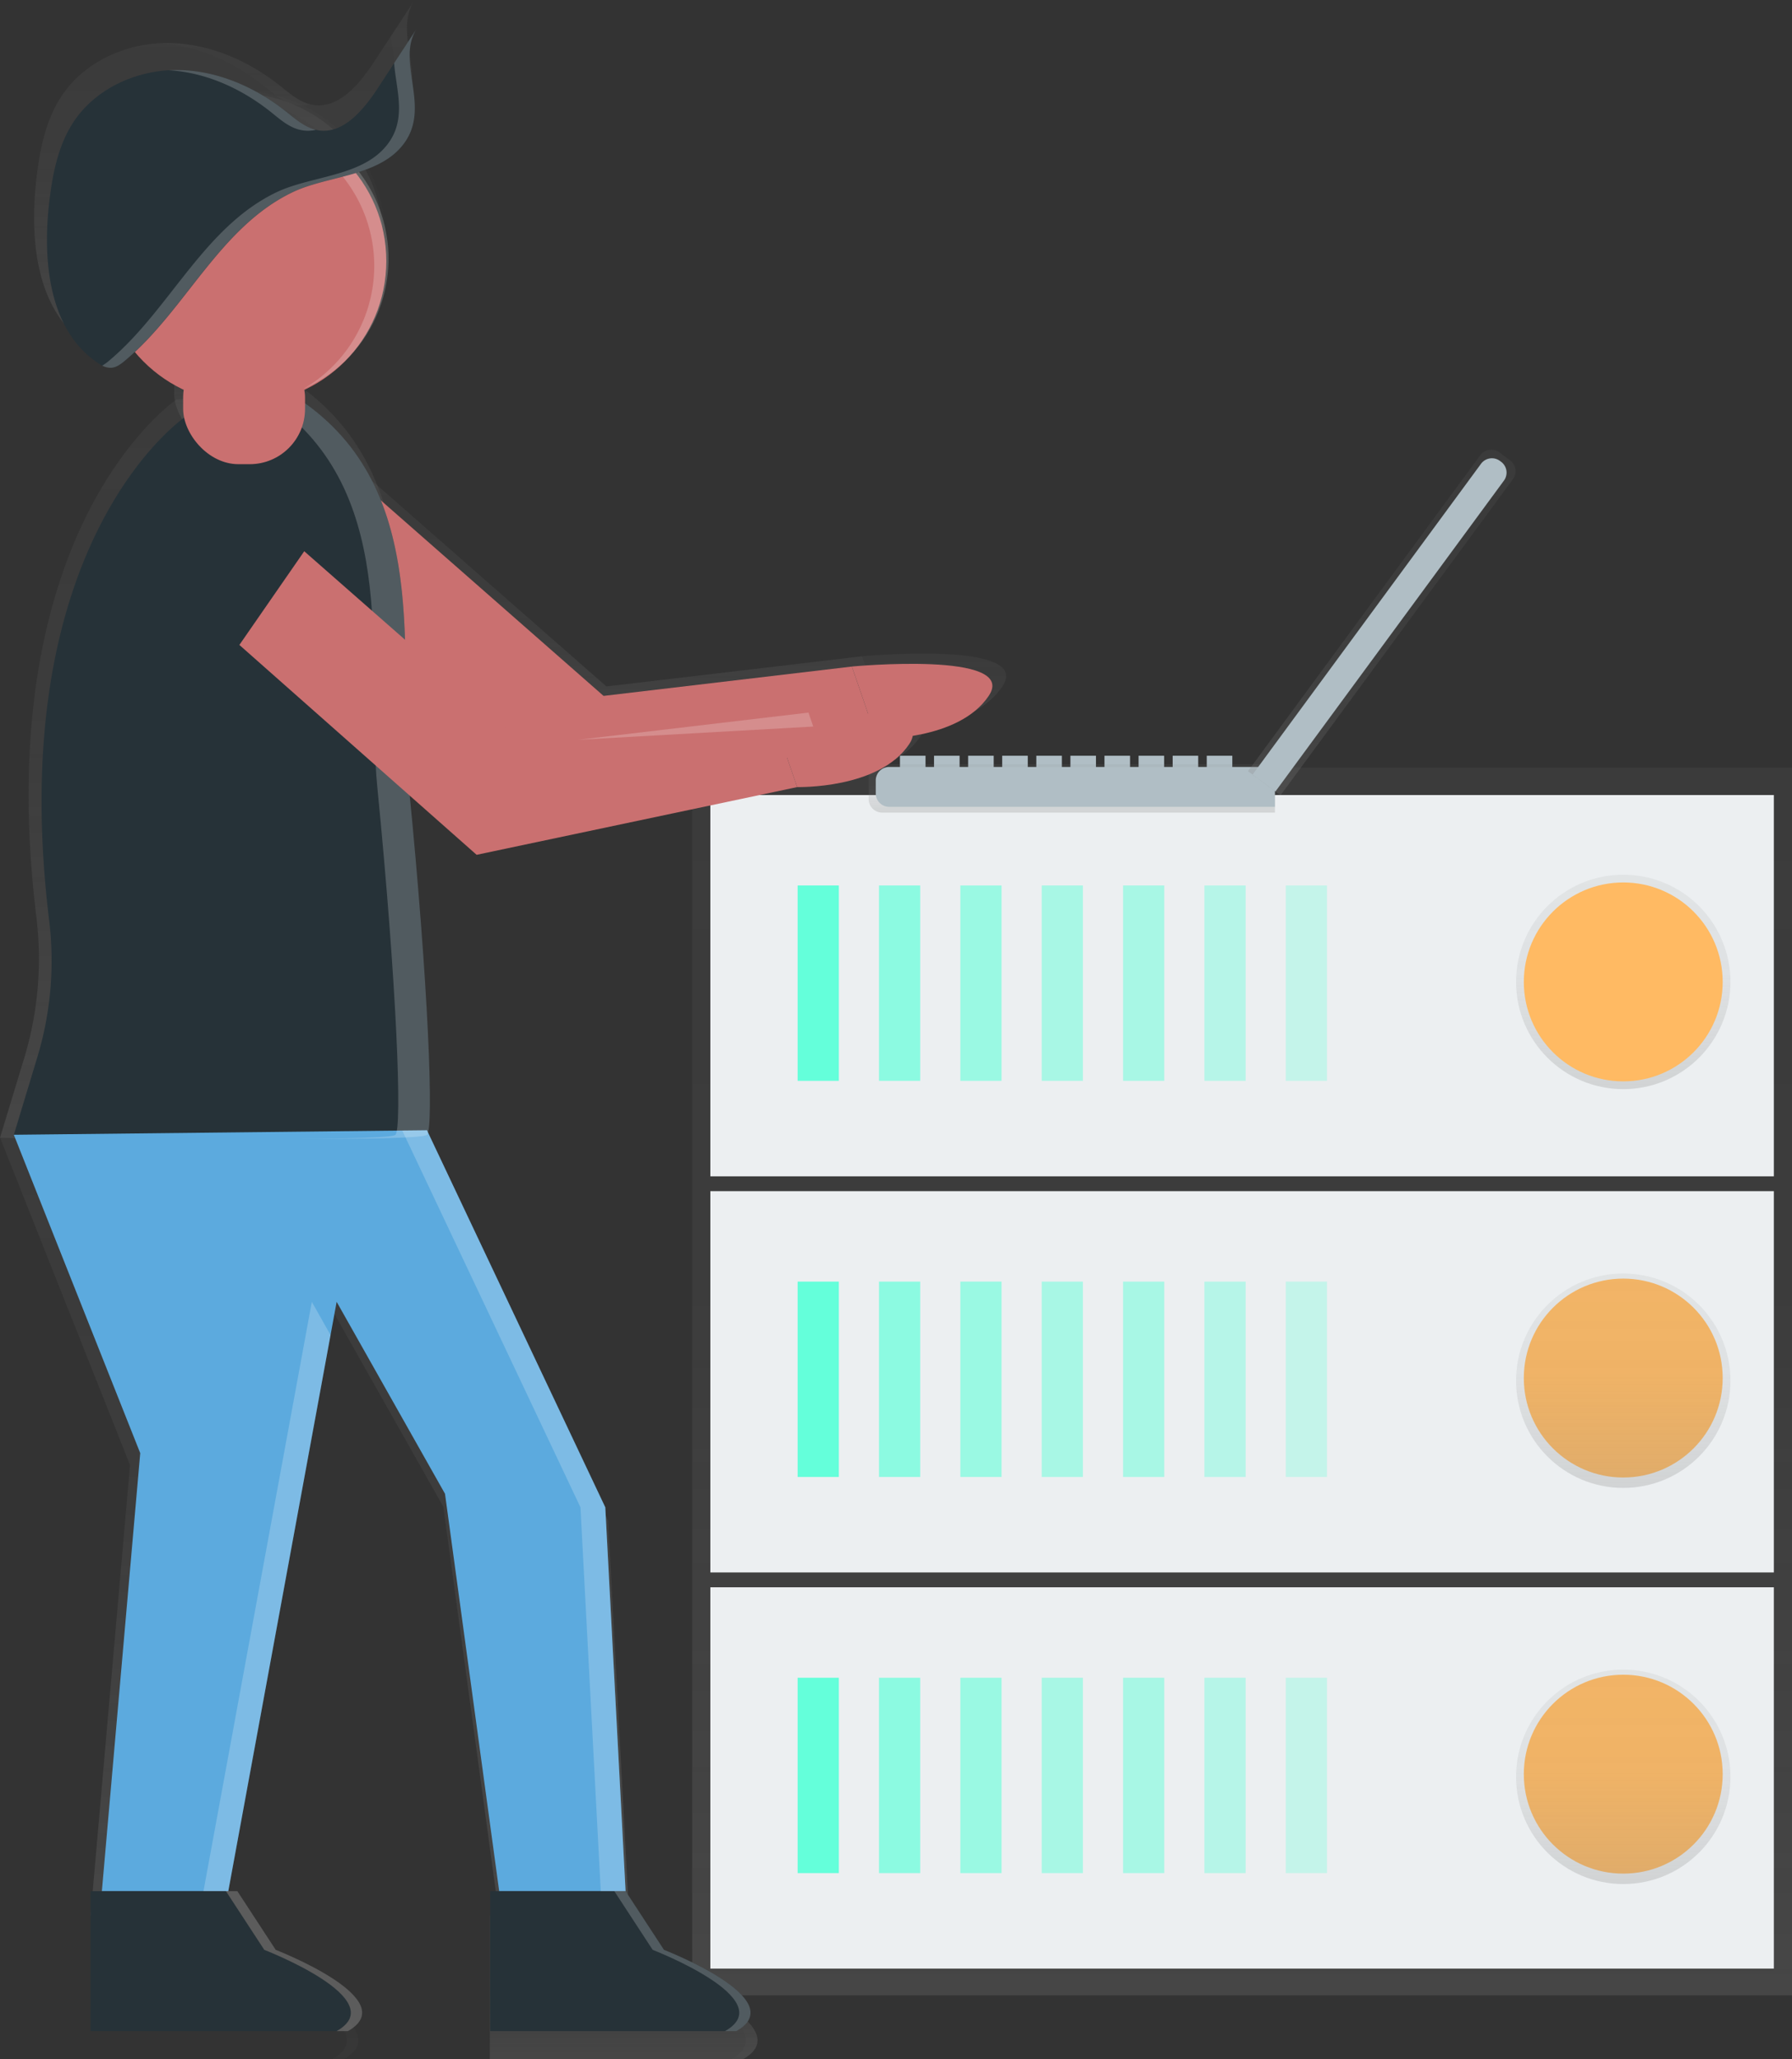 <svg xmlns:xlink="http://www.w3.org/1999/xlink" xmlns="http://www.w3.org/2000/svg" width="663.19" height="762"
     viewBox="0 0 663.19 762">
    <rect x="0" y="0" width="663.19" height="762" fill="#333333" stroke="none"/>
    <defs>
        <linearGradient id="linear-gradient" x1="0.5" y1="1" x2="0.5" gradientUnits="objectBoundingBox">
            <stop offset="0" stop-color="gray" stop-opacity="0.251"/>
            <stop offset="0.54" stop-color="gray" stop-opacity="0.122"/>
            <stop offset="1" stop-color="gray" stop-opacity="0.102"/>
        </linearGradient>
        <linearGradient id="linear-gradient-5" x1="0.5" y1="1" x2="0.5" y2="0.002" xlink:href="#linear-gradient"/>
        <linearGradient id="linear-gradient-6" x1="0.5" y1="1" x2="0.5" y2="0" xlink:href="#linear-gradient"/>
        <linearGradient id="linear-gradient-7" x1="0.5" y1="1" x2="0.5" y2="0" xlink:href="#linear-gradient"/>
        <linearGradient id="linear-gradient-8" x1="0.5" y1="1" x2="0.5" y2="0" xlink:href="#linear-gradient"/>
        <linearGradient id="linear-gradient-9" x1="0.5" y1="1" x2="0.5" y2="0" xlink:href="#linear-gradient"/>
        <linearGradient id="linear-gradient-11" x1="0.5" y1="1" x2="0.5" y2="0" xlink:href="#linear-gradient"/>
        <linearGradient id="linear-gradient-13" x1="0.5" y1="1" x2="0.5" y2="0" xlink:href="#linear-gradient"/>
        <linearGradient id="linear-gradient-14" x1="0.5" y1="1" x2="0.5" y2="0" xlink:href="#linear-gradient"/>
        <linearGradient id="linear-gradient-15" x1="0.501" y1="1.001" x2="0.501" y2="0.001"
                        xlink:href="#linear-gradient"/>
        <linearGradient id="linear-gradient-16" x1="0.5" y1="1" x2="0.5" y2="0" xlink:href="#linear-gradient"/>
        <linearGradient id="linear-gradient-17" x1="0.5" y1="1" x2="0.5" y2="0" xlink:href="#linear-gradient"/>
        <linearGradient id="linear-gradient-18" x1="0.5" y1="1" x2="0.5" y2="0" xlink:href="#linear-gradient"/>
        <linearGradient id="linear-gradient-19" x1="0.5" y1="1" x2="0.5" y2="0" xlink:href="#linear-gradient"/>
        <linearGradient id="linear-gradient-20" x1="0.5" y1="1" x2="0.5" y2="0" xlink:href="#linear-gradient"/>
        <linearGradient id="linear-gradient-22" x1="0.5" y1="1" x2="0.5" y2="0" xlink:href="#linear-gradient"/>
        <linearGradient id="linear-gradient-23" x1="0.5" y1="1" x2="0.5" y2="0" xlink:href="#linear-gradient"/>
        <linearGradient id="linear-gradient-24" x1="0.5" y1="1" x2="0.5" y2="0" xlink:href="#linear-gradient"/>
        <linearGradient id="linear-gradient-27" x1="0.5" y1="1" x2="0.5" y2="0" xlink:href="#linear-gradient"/>
    </defs>
    <g id="Maintainance" transform="translate(0.02)">
        <rect id="Rectangle_16843" data-name="Rectangle 16843" width="9.46" height="6.31"
              transform="translate(333.04 279.64)" fill="#b0bec5"/>
        <rect id="Rectangle_16844" data-name="Rectangle 16844" width="9.46" height="6.31"
              transform="translate(345.65 279.64)" fill="#b0bec5"/>
        <rect id="Rectangle_16845" data-name="Rectangle 16845" width="9.46" height="6.31"
              transform="translate(358.27 279.64)" fill="#b0bec5"/>
        <rect id="Rectangle_16846" data-name="Rectangle 16846" width="9.46" height="6.31"
              transform="translate(370.88 279.64)" fill="#b0bec5"/>
        <rect id="Rectangle_16847" data-name="Rectangle 16847" width="9.46" height="6.31"
              transform="translate(383.5 279.64)" fill="#b0bec5"/>
        <rect id="Rectangle_16848" data-name="Rectangle 16848" width="9.46" height="6.31"
              transform="translate(396.12 279.64)" fill="#b0bec5"/>
        <rect id="Rectangle_16849" data-name="Rectangle 16849" width="9.46" height="6.31"
              transform="translate(408.73 279.64)" fill="#b0bec5"/>
        <rect id="Rectangle_16850" data-name="Rectangle 16850" width="9.46" height="6.31"
              transform="translate(421.35 279.64)" fill="#b0bec5"/>
        <rect id="Rectangle_16851" data-name="Rectangle 16851" width="9.46" height="6.31"
              transform="translate(433.96 279.64)" fill="#b0bec5"/>
        <rect id="Rectangle_16852" data-name="Rectangle 16852" width="9.46" height="6.31"
              transform="translate(446.58 279.64)" fill="#b0bec5"/>
        <rect id="Rectangle_16853" data-name="Rectangle 16853" width="407.03" height="454.29"
              transform="translate(256.14 284.02)" fill="url(#linear-gradient)"/>
        <rect id="Rectangle_16854" data-name="Rectangle 16854" width="393.58" height="141.09"
              transform="translate(262.87 587.33)" fill="#eceff1"/>
        <rect id="Rectangle_16855" data-name="Rectangle 16855" width="15.25" height="72.29"
              transform="translate(295.17 620.8)" fill="#64ffda"/>
        <g id="Group_8538" data-name="Group 8538" opacity="0.7">
            <rect id="Rectangle_16856" data-name="Rectangle 16856" width="15.25" height="72.29"
                  transform="translate(325.28 620.8)" fill="#64ffda"/>
        </g>
        <g id="Group_8539" data-name="Group 8539" opacity="0.6">
            <rect id="Rectangle_16857" data-name="Rectangle 16857" width="15.25" height="72.29"
                  transform="translate(355.39 620.8)" fill="#64ffda"/>
        </g>
        <g id="Group_8540" data-name="Group 8540" opacity="0.5">
            <rect id="Rectangle_16858" data-name="Rectangle 16858" width="15.25" height="72.29"
                  transform="translate(385.5 620.8)" fill="#64ffda"/>
        </g>
        <g id="Group_8541" data-name="Group 8541" opacity="0.5">
            <rect id="Rectangle_16859" data-name="Rectangle 16859" width="15.25" height="72.29"
                  transform="translate(415.61 620.8)" fill="#64ffda"/>
        </g>
        <g id="Group_8542" data-name="Group 8542" opacity="0.4">
            <rect id="Rectangle_16860" data-name="Rectangle 16860" width="15.25" height="72.29"
                  transform="translate(445.72 620.8)" fill="#64ffda"/>
        </g>
        <g id="Group_8543" data-name="Group 8543" opacity="0.3">
            <rect id="Rectangle_16861" data-name="Rectangle 16861" width="15.25" height="72.29"
                  transform="translate(475.82 620.8)" fill="#64ffda"/>
        </g>
        <circle id="Ellipse_1467" data-name="Ellipse 1467" cx="36.8" cy="36.8" r="36.8"
                transform="translate(563.92 619.68)" fill="#ffba63"/>
        <rect id="Rectangle_16862" data-name="Rectangle 16862" width="393.58" height="141.09"
              transform="translate(262.87 440.75)" fill="#eceff1"/>
        <rect id="Rectangle_16863" data-name="Rectangle 16863" width="15.25" height="72.29"
              transform="translate(295.17 474.22)" fill="#64ffda"/>
        <g id="Group_8544" data-name="Group 8544" opacity="0.7">
            <rect id="Rectangle_16864" data-name="Rectangle 16864" width="15.25" height="72.29"
                  transform="translate(325.28 474.22)" fill="#64ffda"/>
        </g>
        <g id="Group_8545" data-name="Group 8545" opacity="0.6">
            <rect id="Rectangle_16865" data-name="Rectangle 16865" width="15.25" height="72.29"
                  transform="translate(355.39 474.22)" fill="#64ffda"/>
        </g>
        <g id="Group_8546" data-name="Group 8546" opacity="0.5">
            <rect id="Rectangle_16866" data-name="Rectangle 16866" width="15.25" height="72.29"
                  transform="translate(385.5 474.22)" fill="#64ffda"/>
        </g>
        <g id="Group_8547" data-name="Group 8547" opacity="0.5">
            <rect id="Rectangle_16867" data-name="Rectangle 16867" width="15.25" height="72.29"
                  transform="translate(415.61 474.22)" fill="#64ffda"/>
        </g>
        <g id="Group_8548" data-name="Group 8548" opacity="0.4">
            <rect id="Rectangle_16868" data-name="Rectangle 16868" width="15.25" height="72.29"
                  transform="translate(445.72 474.22)" fill="#64ffda"/>
        </g>
        <g id="Group_8549" data-name="Group 8549" opacity="0.3">
            <rect id="Rectangle_16869" data-name="Rectangle 16869" width="15.25" height="72.29"
                  transform="translate(475.82 474.22)" fill="#64ffda"/>
        </g>
        <circle id="Ellipse_1468" data-name="Ellipse 1468" cx="36.8" cy="36.8" r="36.8"
                transform="translate(563.92 473.11)" fill="#ffba63"/>
        <rect id="Rectangle_16870" data-name="Rectangle 16870" width="393.58" height="141.09"
              transform="translate(262.87 294.18)" fill="#eceff1"/>
        <rect id="Rectangle_16871" data-name="Rectangle 16871" width="15.25" height="72.29"
              transform="translate(295.17 327.64)" fill="#64ffda"/>
        <g id="Group_8550" data-name="Group 8550" opacity="0.7">
            <rect id="Rectangle_16872" data-name="Rectangle 16872" width="15.25" height="72.29"
                  transform="translate(325.28 327.64)" fill="#64ffda"/>
        </g>
        <g id="Group_8551" data-name="Group 8551" opacity="0.6">
            <rect id="Rectangle_16873" data-name="Rectangle 16873" width="15.25" height="72.29"
                  transform="translate(355.39 327.64)" fill="#64ffda"/>
        </g>
        <g id="Group_8552" data-name="Group 8552" opacity="0.5">
            <rect id="Rectangle_16874" data-name="Rectangle 16874" width="15.25" height="72.29"
                  transform="translate(385.5 327.64)" fill="#64ffda"/>
        </g>
        <g id="Group_8553" data-name="Group 8553" opacity="0.5">
            <rect id="Rectangle_16875" data-name="Rectangle 16875" width="15.25" height="72.29"
                  transform="translate(415.61 327.64)" fill="#64ffda"/>
        </g>
        <g id="Group_8554" data-name="Group 8554" opacity="0.4">
            <rect id="Rectangle_16876" data-name="Rectangle 16876" width="15.25" height="72.29"
                  transform="translate(445.72 327.64)" fill="#64ffda"/>
        </g>
        <g id="Group_8555" data-name="Group 8555" opacity="0.3">
            <rect id="Rectangle_16877" data-name="Rectangle 16877" width="15.25" height="72.29"
                  transform="translate(475.82 327.64)" fill="#64ffda"/>
        </g>
        <circle id="Ellipse_1469" data-name="Ellipse 1469" cx="39.67" cy="39.67" r="39.67"
                transform="translate(561.05 323.66)" fill="url(#linear-gradient)"/>
        <circle id="Ellipse_1470" data-name="Ellipse 1470" cx="39.67" cy="39.67" r="39.67"
                transform="translate(561.05 471.22)" fill="url(#linear-gradient)"/>
        <circle id="Ellipse_1471" data-name="Ellipse 1471" cx="39.67" cy="39.67" r="39.67"
                transform="translate(561.05 617.79)" fill="url(#linear-gradient)"/>
        <circle id="Ellipse_1472" data-name="Ellipse 1472" cx="36.8" cy="36.8" r="36.8"
                transform="translate(563.92 326.53)" fill="#ffba63"/>
        <path id="Path_2462" data-name="Path 2462" d="M740.22,369.67H594.86a5,5,0,0,1-5-5v-7.92a5,5,0,0,1,5-5H740.22Z"
              transform="translate(-268.41 -69)" fill="url(#linear-gradient-5)"/>
        <path id="Path_2463" data-name="Path 2463" d="M740.22,367.56H597.49a5,5,0,0,1-5-5v-4.77a5,5,0,0,1,5-5H740.22Z"
              transform="translate(-268.41 -69)" fill="#b0bec5"/>
        <path id="Path_2464" data-name="Path 2464"
              d="M369.8,272.22l105,92.88,122-25.77-9.45-27.49L492.81,323l-94.59-83a21.49,21.49,0,0,0-31.72,3.74h0A21.49,21.49,0,0,0,369.8,272.22Z"
              transform="translate(-268.41 -69)" fill="url(#linear-gradient-6)"/>
        <path id="Path_2465" data-name="Path 2465" d="M596.74,339.33s31.12.86,42.62-16.32-52.07-11.17-52.07-11.17Z"
              transform="translate(-268.41 -69)" fill="url(#linear-gradient-7)"/>
        <circle id="Ellipse_1473" data-name="Ellipse 1473" cx="54.12" cy="54.12" r="54.12"
                transform="translate(33.5 34.44)" fill="url(#linear-gradient-8)"/>
        <path id="Path_2466" data-name="Path 2466"
              d="M333.7,216.83s-69.5,46.8-51.85,191.48a126.66,126.66,0,0,1-4.46,52.07l-9,29.6s152.9,3.44,157.19,0c2.66-2.13.59-56.65-6.87-132.28-4.57-46.33,9.76-110.78-39.51-146Z"
              transform="translate(-268.41 -69)" fill="url(#linear-gradient-9)"/>
        <path id="Path_2467" data-name="Path 2467"
              d="M157.19,419.27l67.86,143.45,7.73,146.02h-48.1L164.06,557.56l-41.23-73.01L81.6,708.74H33.5L48.1,542.1,0,420.99Z"
              fill="url(#linear-gradient)"/>
        <path id="Path_2468" data-name="Path 2468" d="M501.2,777.74l14.6,22.33s49,18.9,27.49,30.92H449.66V777.74Z"
              transform="translate(-268.41 -69)" fill="url(#linear-gradient-11)"/>
        <path id="Path_2469" data-name="Path 2469" d="M349.16,777.74l14.6,22.33s49,18.9,27.49,30.92H297.62V777.74Z"
              transform="translate(-268.41 -69)" fill="url(#linear-gradient-11)"/>
        <g id="Group_8556" data-name="Group 8556" opacity="0.2">
            <path id="Path_2470" data-name="Path 2470"
                  d="M356.89,102.59a53.85,53.85,0,0,0-26.66,7,54.11,54.11,0,0,1,48.17,96.75,54.12,54.12,0,0,0-21.51-103.78Z"
                  transform="translate(-268.41 -69)" fill="url(#linear-gradient-13)"/>
        </g>
        <path id="Path_2471" data-name="Path 2471"
              d="M421.82,69,406.76,92c-5.41,8.27-13.27,17.66-23,15.74-4.52-.89-8.14-4.15-11.75-7C360.2,91.36,345.59,85,330.51,84.91s-30.51,6.7-39,19.15c-6.29,9.19-8.46,20.53-9.7,31.59-2.49,22.12,0,48.23,18.47,60.65a8.68,8.68,0,0,0,5.24,1.89c2-.13,3.62-1.4,5.12-2.66,23.12-19.37,36-50.87,63.84-64.17,12.29-5.86,30.17-5.91,40.08-15.87C429.16,100.85,413,82.47,421.82,69Z"
              transform="translate(-268.41 -69)" fill="url(#linear-gradient-14)"/>
        <g id="Group_8557" data-name="Group 8557" opacity="0.2">
            <path id="Path_2472" data-name="Path 2472"
                  d="M366,100.74c3.61,2.87,7.22,6.13,11.75,7a13,13,0,0,0,5.56-.11c-4.31-1-7.8-4.15-11.29-6.91-11.81-9.38-26.42-15.74-41.5-15.83-1.06,0-2.11,0-3.17.09C341.45,85.81,355,92,366,100.74Z"
                  transform="translate(-268.41 -69)" fill="url(#linear-gradient-15)"/>
            <path id="Path_2473" data-name="Path 2473"
                  d="M421.82,69l-8.69,13.29c.83,10.93,5.63,23-4.55,33.2-9.92,10-27.8,10-40.08,15.87-27.87,13.3-40.73,44.81-63.84,64.17a16.5,16.5,0,0,1-2.56,1.84,6.71,6.71,0,0,0,3.45.82c2-.13,3.62-1.4,5.12-2.66,23.12-19.37,36-50.87,63.84-64.17,12.29-5.86,30.17-5.91,40.08-15.87C429.16,100.85,413,82.47,421.82,69Z"
                  transform="translate(-268.41 -69)" fill="url(#linear-gradient-16)"/>
        </g>
        <g id="Group_8558" data-name="Group 8558" opacity="0.2">
            <path id="Path_2474" data-name="Path 2474"
                  d="M418.74,357.71c-4.57-46.33,9.76-110.78-39.51-146l-10.43,1.18c47.35,35.48,33.4,99,37.92,144.84,7.46,75.63,9.54,130.15,6.87,132.28-1.31,1-16.44,1.46-36.83,1.52,26.23.07,47.3-.27,48.86-1.52C428.27,487.86,426.19,433.34,418.74,357.71Z"
                  transform="translate(-268.41 -69)" fill="url(#linear-gradient-17)"/>
        </g>
        <path id="Path_2475" data-name="Path 2475"
              d="M339.54,290.59l105,92.88,122-25.77L557,330.22l-94.49,11.17-94.59-83a21.49,21.49,0,0,0-31.72,3.74h0A21.49,21.49,0,0,0,339.54,290.59Z"
              transform="translate(-268.41 -69)" fill="url(#linear-gradient-18)"/>
        <path id="Path_2476" data-name="Path 2476" d="M566.48,357.71s31.12.86,42.62-16.32S557,330.22,557,330.22Z"
              transform="translate(-268.41 -69)" fill="url(#linear-gradient-19)"/>
        <rect id="Rectangle_16878" data-name="Rectangle 16878" width="46.38" height="46.38" rx="20.47"
              transform="translate(64.42 119.49)" fill="url(#linear-gradient-20)"/>
        <g id="Group_8559" data-name="Group 8559" opacity="0.2">
            <path id="Path_2477" data-name="Path 2477" d="M113.38,484.55,72.15,708.74H81.6l38.91-211.57Z"
                  fill="url(#linear-gradient)"/>
            <path id="Path_2478" data-name="Path 2478"
                  d="M225.05,562.72,157.19,419.27l-9.4.1L215.6,562.72l7.73,146.02h9.45Z"
                  fill="url(#linear-gradient-22)"/>
        </g>
        <g id="Group_8560" data-name="Group 8560" opacity="0.2">
            <path id="Path_2479" data-name="Path 2479"
                  d="M515.8,800.08l-14.6-22.33h-4.3l14.6,22.33S560.47,819,539,831h4.29C564.76,819,515.8,800.08,515.8,800.08Z"
                  transform="translate(-268.41 -69)" fill="url(#linear-gradient-23)"/>
        </g>
        <g id="Group_8561" data-name="Group 8561" opacity="0.2">
            <path id="Path_2480" data-name="Path 2480"
                  d="M368.06,800.08l-14.6-22.33h-4.29l14.6,22.33s49,18.9,27.49,30.92h4.29C417,819,368.06,800.08,368.06,800.08Z"
                  transform="translate(-268.41 -69)" fill="url(#linear-gradient-24)"/>
        </g>
        <g id="Group_8562" data-name="Group 8562" opacity="0.2">
            <path id="Path_2481" data-name="Path 2481" d="M304.19,265.68l-1.83-5.32-87.65,10.36Z"
                  fill="url(#linear-gradient)"/>
        </g>
        <path id="Path_2482" data-name="Path 2482" d="M43.17,220.58l29.19-55.13L121,183.83,72.36,254.09Z"
              fill="url(#linear-gradient-16)"/>
        <path id="Path_2483" data-name="Path 2483"
              d="M372.13,277.09l102.09,90.34,118.63-25.06-9.19-26.73-91.9,10.86-92-80.76a20.9,20.9,0,0,0-30.85,3.64h0A20.9,20.9,0,0,0,372.13,277.09Z"
              transform="translate(-268.41 -69)" fill="#ca7070"/>
        <path id="Path_2484" data-name="Path 2484" d="M592.85,342.36s30.27.84,41.45-15.87-50.64-10.86-50.64-10.86Z"
              transform="translate(-268.41 -69)" fill="#ca7070"/>
        <circle id="Ellipse_1474" data-name="Ellipse 1474" cx="52.63" cy="52.63" r="52.63"
                transform="translate(37.69 43.95)" fill="#ca7070"/>
        <path id="Path_2485" data-name="Path 2485"
              d="M337,223.22s-67.6,45.52-50.43,186.24a123.191,123.191,0,0,1-4.34,50.65l-8.72,28.79s148.71,3.34,152.89,0c2.59-2.07.57-55.1-6.68-128.66-4.44-45.06,9.49-107.75-38.43-142Z"
              transform="translate(-268.41 -69)" fill="#263238"/>
        <path id="Path_2486" data-name="Path 2486"
              d="M157.99,418.22l66,139.52,7.51,142.02H184.72L164.67,552.73l-40.1-71.02L84.47,699.76H37.68l14.2-162.07L5.1,419.89Z"
              fill="#5caade"/>
        <path id="Path_2487" data-name="Path 2487" d="M499.92,768.76l14.2,21.72s47.62,18.38,26.73,30.08H449.79v-51.8Z"
              transform="translate(-268.41 -69)" fill="#263238"/>
        <path id="Path_2488" data-name="Path 2488" d="M352,768.76l14.2,21.72s47.62,18.38,26.73,30.08H301.92v-51.8Z"
              transform="translate(-268.41 -69)" fill="#263238"/>
        <path id="Path_2489" data-name="Path 2489"
              d="M359.57,112.11a52.37,52.37,0,0,0-25.93,6.84A52.63,52.63,0,0,1,380.49,213a52.64,52.64,0,0,0-20.92-100.93Z"
              transform="translate(-268.41 -69)" fill="#fff" opacity="0.2"/>
        <path id="Path_2490" data-name="Path 2490"
              d="M422.71,79.44l-14.64,22.39c-5.26,8-12.9,17.17-22.33,15.31-4.4-.87-7.91-4-11.42-6.83-11.5-9.12-25.7-15.31-40.32-15.4s-29.67,6.52-38,18.62c-6.11,8.93-8.22,20-9.44,30.73-2.42,21.51,0,46.91,18,59a8.45,8.45,0,0,0,5.09,1.83c1.9-.13,3.52-1.36,5-2.59,22.48-18.83,35-49.48,62.1-62.41,11.95-5.7,29.34-5.75,39-15.43C429.86,110.42,414.14,92.54,422.71,79.44Z"
              transform="translate(-268.41 -69)" fill="#263238"/>
        <g id="Group_8563" data-name="Group 8563" opacity="0.2">
            <path id="Path_2491" data-name="Path 2491"
                  d="M368.46,110.31c3.51,2.79,7,6,11.42,6.83a12.69,12.69,0,0,0,5.41-.1c-4.19-1-7.59-4-11-6.72C362.82,101.19,348.62,95,334,94.91c-1,0-2.05,0-3.08.09C344.55,95.79,357.7,101.76,368.46,110.31Z"
                  transform="translate(-268.41 -69)" fill="#fff"/>
            <path id="Path_2492" data-name="Path 2492"
                  d="M422.71,79.44l-8.46,12.93c.8,10.63,5.48,22.34-4.43,32.29-9.65,9.68-27,9.73-39,15.43-27.11,12.93-39.61,43.58-62.1,62.41a16,16,0,0,1-2.49,1.79,6.52,6.52,0,0,0,3.35.8c1.9-.13,3.52-1.36,5-2.59,22.48-18.83,35-49.48,62.1-62.41,11.95-5.7,29.34-5.75,39-15.43C429.86,110.42,414.14,92.54,422.71,79.44Z"
                  transform="translate(-268.41 -69)" fill="#fff"/>
        </g>
        <path id="Path_2493" data-name="Path 2493"
              d="M419.72,360.23c-4.44-45.06,9.49-107.75-38.43-142l-10.14,1.15c46.05,34.51,32.48,96.31,36.88,140.88,7.25,73.56,9.27,126.59,6.68,128.66-1.27,1-16,1.42-35.82,1.48,25.52.07,46-.27,47.52-1.48C429,486.82,427,433.8,419.72,360.23Z"
              transform="translate(-268.41 -69)" fill="#fff" opacity="0.2"/>
        <path id="Path_2494" data-name="Path 2494"
              d="M342.69,295l102.09,90.3,118.63-25.06-9.19-26.73-91.9,10.86-92-80.76a20.9,20.9,0,0,0-30.85,3.64h0A20.9,20.9,0,0,0,342.69,295Z"
              transform="translate(-268.41 -69)" fill="#ca7070"/>
        <path id="Path_2495" data-name="Path 2495" d="M563.41,360.23s30.27.84,41.45-15.87-50.64-10.86-50.64-10.86Z"
              transform="translate(-268.41 -69)" fill="#ca7070"/>
        <rect id="Rectangle_16879" data-name="Rectangle 16879" width="45.11" height="45.11" rx="20.47"
              transform="translate(67.76 126.65)" fill="#ca7070"/>
        <g id="Group_8564" data-name="Group 8564" opacity="0.2">
            <path id="Path_2496" data-name="Path 2496" d="M115.38,481.71,75.28,699.76h9.19l37.84-205.77Z" fill="#fff"/>
            <path id="Path_2497" data-name="Path 2497"
                  d="M223.99,557.74l-66-139.52-9.15.1L214.8,557.74l7.51,142.02h9.19Z" fill="#fff"/>
        </g>
        <path id="Path_2498" data-name="Path 2498"
              d="M514.12,790.49l-14.2-21.72h-4.18l14.2,21.72s47.62,18.38,26.73,30.08h4.18C561.74,808.87,514.12,790.49,514.12,790.49Z"
              transform="translate(-268.41 -69)" fill="#fff" opacity="0.2"/>
        <path id="Path_2499" data-name="Path 2499"
              d="M370.43,790.49l-14.2-21.72H352l14.2,21.72s47.62,18.38,26.73,30.08h4.18C418,808.87,370.43,790.49,370.43,790.49Z"
              transform="translate(-268.41 -69)" fill="#fff" opacity="0.2"/>
        <path id="Path_2500" data-name="Path 2500" d="M300.95,268.84l-1.77-5.17-85.25,10.07Z" fill="#fff"
              opacity="0.2"/>
        <path id="Path_2501" data-name="Path 2501" d="M47.09,224.97l28.38-53.61,47.31,17.87L75.47,257.56Z"
              fill="#263238"/>
        <path id="Path_2502" data-name="Path 2502"
              d="M730.24,354.36l86-116.94a5,5,0,0,1,7-1.06l4,2.95a5,5,0,0,1,1.06,7l-86,116.94Z"
              transform="translate(-268.41 -69)" fill="url(#linear-gradient-27)"/>
        <path id="Path_2503" data-name="Path 2503"
              d="M731.95,355.61l84.54-115a5,5,0,0,1,7-1.06l.41.3a5,5,0,0,1,1.06,7l-84.54,115Z"
              transform="translate(-268.41 -69)" fill="#b0bec5"/>
    </g>
</svg>
